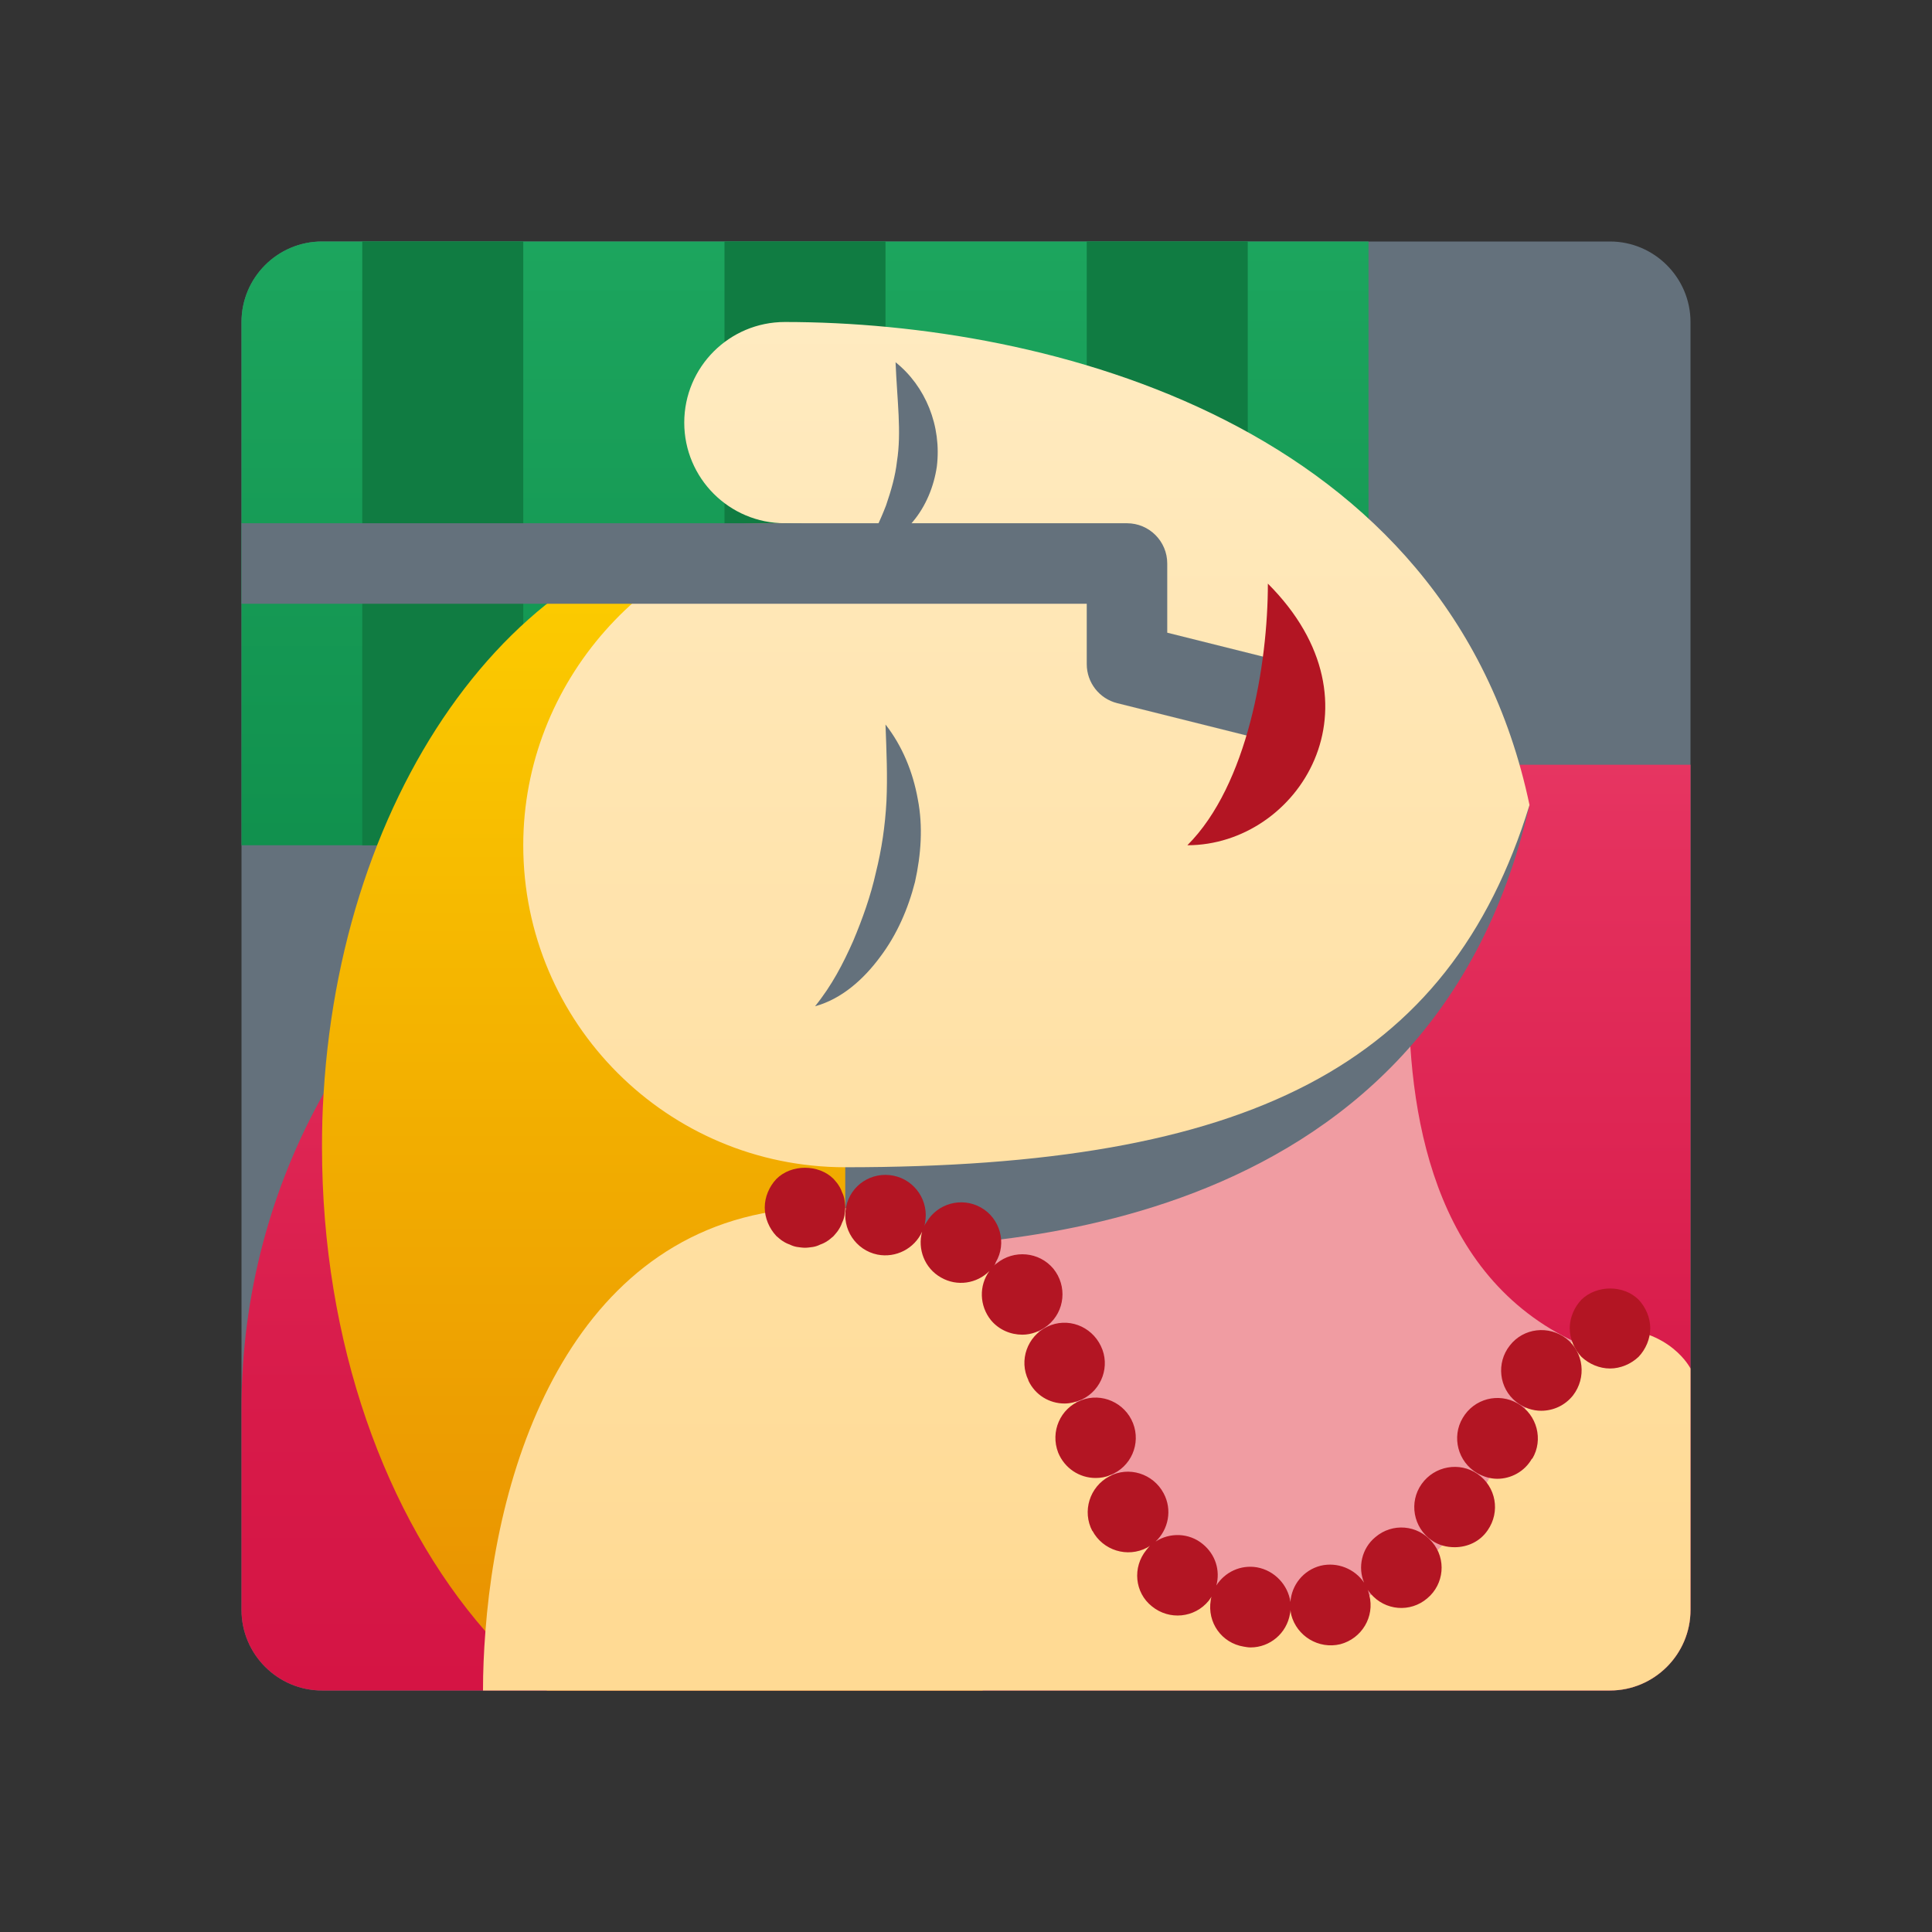 <svg xmlns="http://www.w3.org/2000/svg" viewBox="0 0 48 48"><rect x="0" y="0" width="48" height="48" fill="#333333" stroke="none"/><path fill="#64717c" d="M42,8v32c0,1.1-0.9,2-2,2H8c-1.1,0-2-0.9-2-2V8c0-1.1,0.9-2,2-2h32C41.1,6,42,6.9,42,8z"/><linearGradient id="_Y6qczkY0QmlaVJnTk32Pa" x1="20" x2="20" y1=".261" y2="31.826" gradientUnits="userSpaceOnUse"><stop offset="0" stop-color="#21ad64"/><stop offset="1" stop-color="#088242"/></linearGradient><path fill="url(#_Y6qczkY0QmlaVJnTk32Pa)" d="M34,6H8C6.895,6,6,6.895,6,8v13h28V6z"/><rect width="4" height="15" x="9" y="6" fill="#107c42"/><rect width="4" height="15" x="18" y="6" fill="#107c42"/><rect width="4" height="15" x="27" y="6" fill="#107c42"/><linearGradient id="_Y6qczkY0QmlaVJnTk32Pb" x1="24" x2="24" y1="7.043" y2="42.995" gradientUnits="userSpaceOnUse"><stop offset=".002" stop-color="#f44f78"/><stop offset=".397" stop-color="#e4305d"/><stop offset=".763" stop-color="#d81b4a"/><stop offset="1" stop-color="#d41343"/></linearGradient><path fill="url(#_Y6qczkY0QmlaVJnTk32Pb)" d="M42,19v21c0,1.1-0.9,2-2,2H8c-1.1,0-2-0.9-2-2v-5c0-2.84,0.74-5.52,2.04-7.83v-0.01	C10.79,22.29,16,19,22,19H42z"/><linearGradient id="_Y6qczkY0QmlaVJnTk32Pc" x1="19" x2="19" y1="11.804" y2="48.802" gradientUnits="userSpaceOnUse"><stop offset="0" stop-color="#fed100"/><stop offset="1" stop-color="#e38101"/></linearGradient><path fill="url(#_Y6qczkY0QmlaVJnTk32Pc)" d="M30,28.5c0,3.31-0.73,6.37-1.99,8.89c-0.94,1.89-2.17,3.47-3.6,4.61H13.59	c-0.54-0.43-1.05-0.92-1.53-1.47C9.58,37.69,8,33.36,8,28.5c0-0.45,0.01-0.89,0.04-1.33v-0.01C8.52,19.23,13.24,13,19,13	c3.54,0,6.68,2.35,8.69,6C29.14,21.62,30,24.92,30,28.5z"/><path fill="#f09ca2" d="M35,24.75C35,28,35.75,32,39.5,33.5c0,3-0.75,5.5-0.75,5.5l-6.25,2l-10.25-1.5L21,31L35,24.75z"/><path fill="#64717c" d="M21,28v3c3,0,14.5,0,17-11C34.5,23.75,26.25,28,21,28z"/><linearGradient id="_Y6qczkY0QmlaVJnTk32Pd" x1="25.5" x2="25.5" y1="40.174" y2="-1.995" gradientUnits="userSpaceOnUse"><stop offset="0" stop-color="#ffda94"/><stop offset="1" stop-color="#fff0ce"/></linearGradient><path fill="url(#_Y6qczkY0QmlaVJnTk32Pd)" d="M19.5,8C18.119,8,17,9.119,17,10.5c0,1.381,1.119,2.5,2.5,2.5c0.146,0,0.361,0.024,0.5,0	c0.003,0.04-0.003-0.04,0,0c-3.915,0.521-7,3.943-7,8c0,4.418,3.582,8,8,8c10,0,15-2.5,17-9C36,10.5,26,8,19.5,8z"/><path fill="#64717c" d="M20.25,25c0.422-0.522,0.698-1.061,0.946-1.619c0.235-0.558,0.436-1.122,0.565-1.703	c0.144-0.576,0.231-1.167,0.263-1.774C22.052,19.296,22.026,18.679,22,18c0.416,0.531,0.681,1.177,0.802,1.853	c0.133,0.679,0.081,1.384-0.069,2.058c-0.171,0.67-0.451,1.315-0.868,1.866C21.462,24.323,20.914,24.82,20.25,25z"/><path fill="#64717c" d="M22.25,9c0.742,0.592,1.15,1.579,1.025,2.594c-0.074,0.5-0.275,0.985-0.592,1.363	c-0.316,0.378-0.724,0.653-1.183,0.793c0.184-0.452,0.373-0.824,0.514-1.195c0.128-0.375,0.23-0.727,0.271-1.094	C22.401,10.729,22.289,9.958,22.25,9z"/><linearGradient id="_Y6qczkY0QmlaVJnTk32Pe" x1="27" x2="27" y1="40.174" y2="-1.995" gradientUnits="userSpaceOnUse"><stop offset="0" stop-color="#ffda94"/><stop offset="1" stop-color="#fff0ce"/></linearGradient><path fill="url(#_Y6qczkY0QmlaVJnTk32Pe)" d="M42,34v6c0,1.1-0.9,2-2,2H12c0-0.47,0.02-0.96,0.06-1.47C12.42,35.74,14.62,30,20.5,30	c4.99,0,5.77,4.43,7.51,7.39C28.88,38.88,29.99,40,32,40c5.75,0,5.25-7,8-7C41.5,33,42,34,42,34z"/><path fill="#b31523" d="M20,31c-0.06,0-0.13-0.01-0.2-0.02c-0.06-0.01-0.12-0.03-0.18-0.06c-0.06-0.02-0.12-0.05-0.18-0.09 c-0.05-0.03-0.1-0.08-0.15-0.12C19.11,30.52,19,30.26,19,30c0-0.26,0.11-0.52,0.29-0.71c0.37-0.37,1.05-0.37,1.42,0 c0.04,0.05,0.09,0.1,0.12,0.15c0.04,0.06,0.07,0.12,0.09,0.18c0.03,0.06,0.05,0.12,0.06,0.18C20.99,29.87,21,29.94,21,30 s-0.01,0.13-0.02,0.2c-0.01,0.06-0.03,0.12-0.06,0.18c-0.02,0.06-0.05,0.12-0.09,0.18c-0.03,0.05-0.08,0.1-0.12,0.15 c-0.05,0.04-0.1,0.09-0.15,0.12c-0.06,0.04-0.12,0.07-0.18,0.09c-0.06,0.03-0.12,0.05-0.18,0.06C20.13,30.99,20.06,31,20,31z"/><path fill="#b31523" d="M30.9,40.91c-0.55-0.09-0.91-0.6-0.82-1.15l0,0c0-0.03,0.01-0.06,0.02-0.09l0,0 c-0.02,0.03-0.05,0.07-0.07,0.1l0,0c-0.35,0.43-0.98,0.49-1.41,0.14l0,0c-0.43-0.34-0.49-0.97-0.14-1.4l0,0 c0.03-0.04,0.06-0.07,0.09-0.11l0,0c-0.02,0.02-0.05,0.04-0.07,0.05l0,0c-0.49,0.26-1.1,0.07-1.36-0.42v0.01 c-0.26-0.49-0.07-1.1,0.42-1.36l0,0c0.48-0.26,1.09-0.07,1.35,0.42l0,0l0,0l0,0c0.22,0.41,0.12,0.9-0.2,1.2l0,0 c0.35-0.23,0.83-0.22,1.17,0.06l0,0c0.32,0.26,0.44,0.66,0.34,1.03l0,0c0.21-0.33,0.6-0.52,1.01-0.45l0,0 c0.44,0.08,0.77,0.44,0.83,0.86l0,0c0.03-0.42,0.32-0.79,0.75-0.9l0,0l0,0l0,0c0.42-0.1,0.85,0.08,1.08,0.42l0,0 c-0.16-0.38-0.06-0.85,0.28-1.13l0,0c0.42-0.36,1.05-0.31,1.41,0.12l0,0c0.36,0.42,0.3,1.05-0.12,1.4l0,0 c-0.42,0.36-1.05,0.31-1.41-0.12l0,0c-0.02-0.03-0.05-0.06-0.07-0.09l0,0c0.02,0.04,0.03,0.09,0.04,0.13l0,0 c0.14,0.54-0.19,1.08-0.72,1.22l0,0c-0.54,0.13-1.08-0.2-1.22-0.73l0,0c-0.01-0.04-0.01-0.08-0.02-0.12l0,0 c0,0.03,0,0.06-0.01,0.09l0,0c-0.08,0.49-0.5,0.84-0.98,0.84l0,0C31.01,40.93,30.96,40.92,30.9,40.91z M35.57,38.27 c-0.46-0.32-0.57-0.95-0.25-1.4l0,0c0.32-0.45,0.94-0.56,1.39-0.25l0,0c0.46,0.32,0.57,0.94,0.25,1.4l0,0 c-0.19,0.28-0.5,0.42-0.82,0.42l0,0C35.94,38.44,35.74,38.39,35.57,38.27z M36.7,36.6c-0.48-0.28-0.64-0.9-0.36-1.37l0,0l0,0l0,0 c0.28-0.48,0.89-0.64,1.37-0.36l0,0c0.48,0.28,0.64,0.9,0.36,1.37h-0.01c-0.18,0.32-0.52,0.5-0.86,0.5l0,0 C37.03,36.74,36.86,36.69,36.7,36.6z M26.29,36.09L26.29,36.09c-0.2-0.52,0.05-1.1,0.57-1.3l0,0c0.51-0.2,1.09,0.06,1.29,0.57l0,0 c0.2,0.51-0.05,1.09-0.57,1.29l0,0c-0.11,0.05-0.24,0.07-0.36,0.07l0,0C26.82,36.72,26.45,36.48,26.29,36.09z M37.67,34.83 c-0.43-0.34-0.5-0.97-0.16-1.4l0,0c0.34-0.44,0.97-0.51,1.41-0.17l0,0c0.43,0.34,0.5,0.97,0.16,1.41l0,0 c-0.2,0.25-0.49,0.38-0.79,0.38l0,0C38.08,35.05,37.86,34.98,37.67,34.83z M25.55,34.3v-0.01c-0.24-0.49-0.03-1.09,0.47-1.33l0,0 c0.5-0.24,1.09-0.02,1.33,0.48l0,0c0.24,0.49,0.03,1.09-0.47,1.33l0,0c-0.14,0.06-0.29,0.1-0.43,0.1l0,0 C26.07,34.87,25.72,34.66,25.55,34.3z M24.62,32.8c-0.29-0.36-0.3-0.86-0.04-1.22l0,0c-0.31,0.31-0.8,0.39-1.2,0.16l0,0 c-0.41-0.23-0.59-0.71-0.47-1.14l0,0c-0.19,0.42-0.65,0.66-1.11,0.57l0,0c-0.54-0.11-0.89-0.64-0.78-1.18l0,0 c0.11-0.55,0.64-0.89,1.18-0.78l0,0l0,0l0,0c0.54,0.11,0.89,0.64,0.78,1.18l0,0c0,0.02-0.01,0.04-0.02,0.07l0,0 c0.02-0.03,0.03-0.06,0.05-0.08l0,0c0.27-0.48,0.88-0.65,1.36-0.38l0,0c0.48,0.27,0.65,0.89,0.37,1.36l0,0 c-0.01,0.04-0.03,0.07-0.05,0.09l0,0c0.02-0.02,0.04-0.04,0.07-0.06l0,0c0.43-0.35,1.06-0.29,1.41,0.13l0,0 c0.35,0.43,0.29,1.06-0.14,1.41l0,0c-0.19,0.15-0.41,0.23-0.63,0.23l0,0C25.11,33.16,24.82,33.04,24.62,32.8z"/><path fill="#b31523" d="M40,34c-0.26,0-0.52-0.11-0.71-0.29C39.11,33.52,39,33.26,39,33c0-0.26,0.11-0.52,0.29-0.71 c0.38-0.37,1.05-0.37,1.42,0C40.89,32.48,41,32.74,41,33c0,0.26-0.11,0.52-0.29,0.71C40.52,33.89,40.26,34,40,34z"/><path fill="#64717c" d="M31.757,18.47l-4-1C27.312,17.359,27,16.959,27,16.5V15H6v-2h22c0.552,0,1,0.448,1,1v1.719	l3.243,0.811L31.757,18.47z"/><path fill="#b31523" d="M31.5,14.5c0,2-0.5,5-2,6.5C32.25,21,34.5,17.5,31.5,14.5z"/></svg>